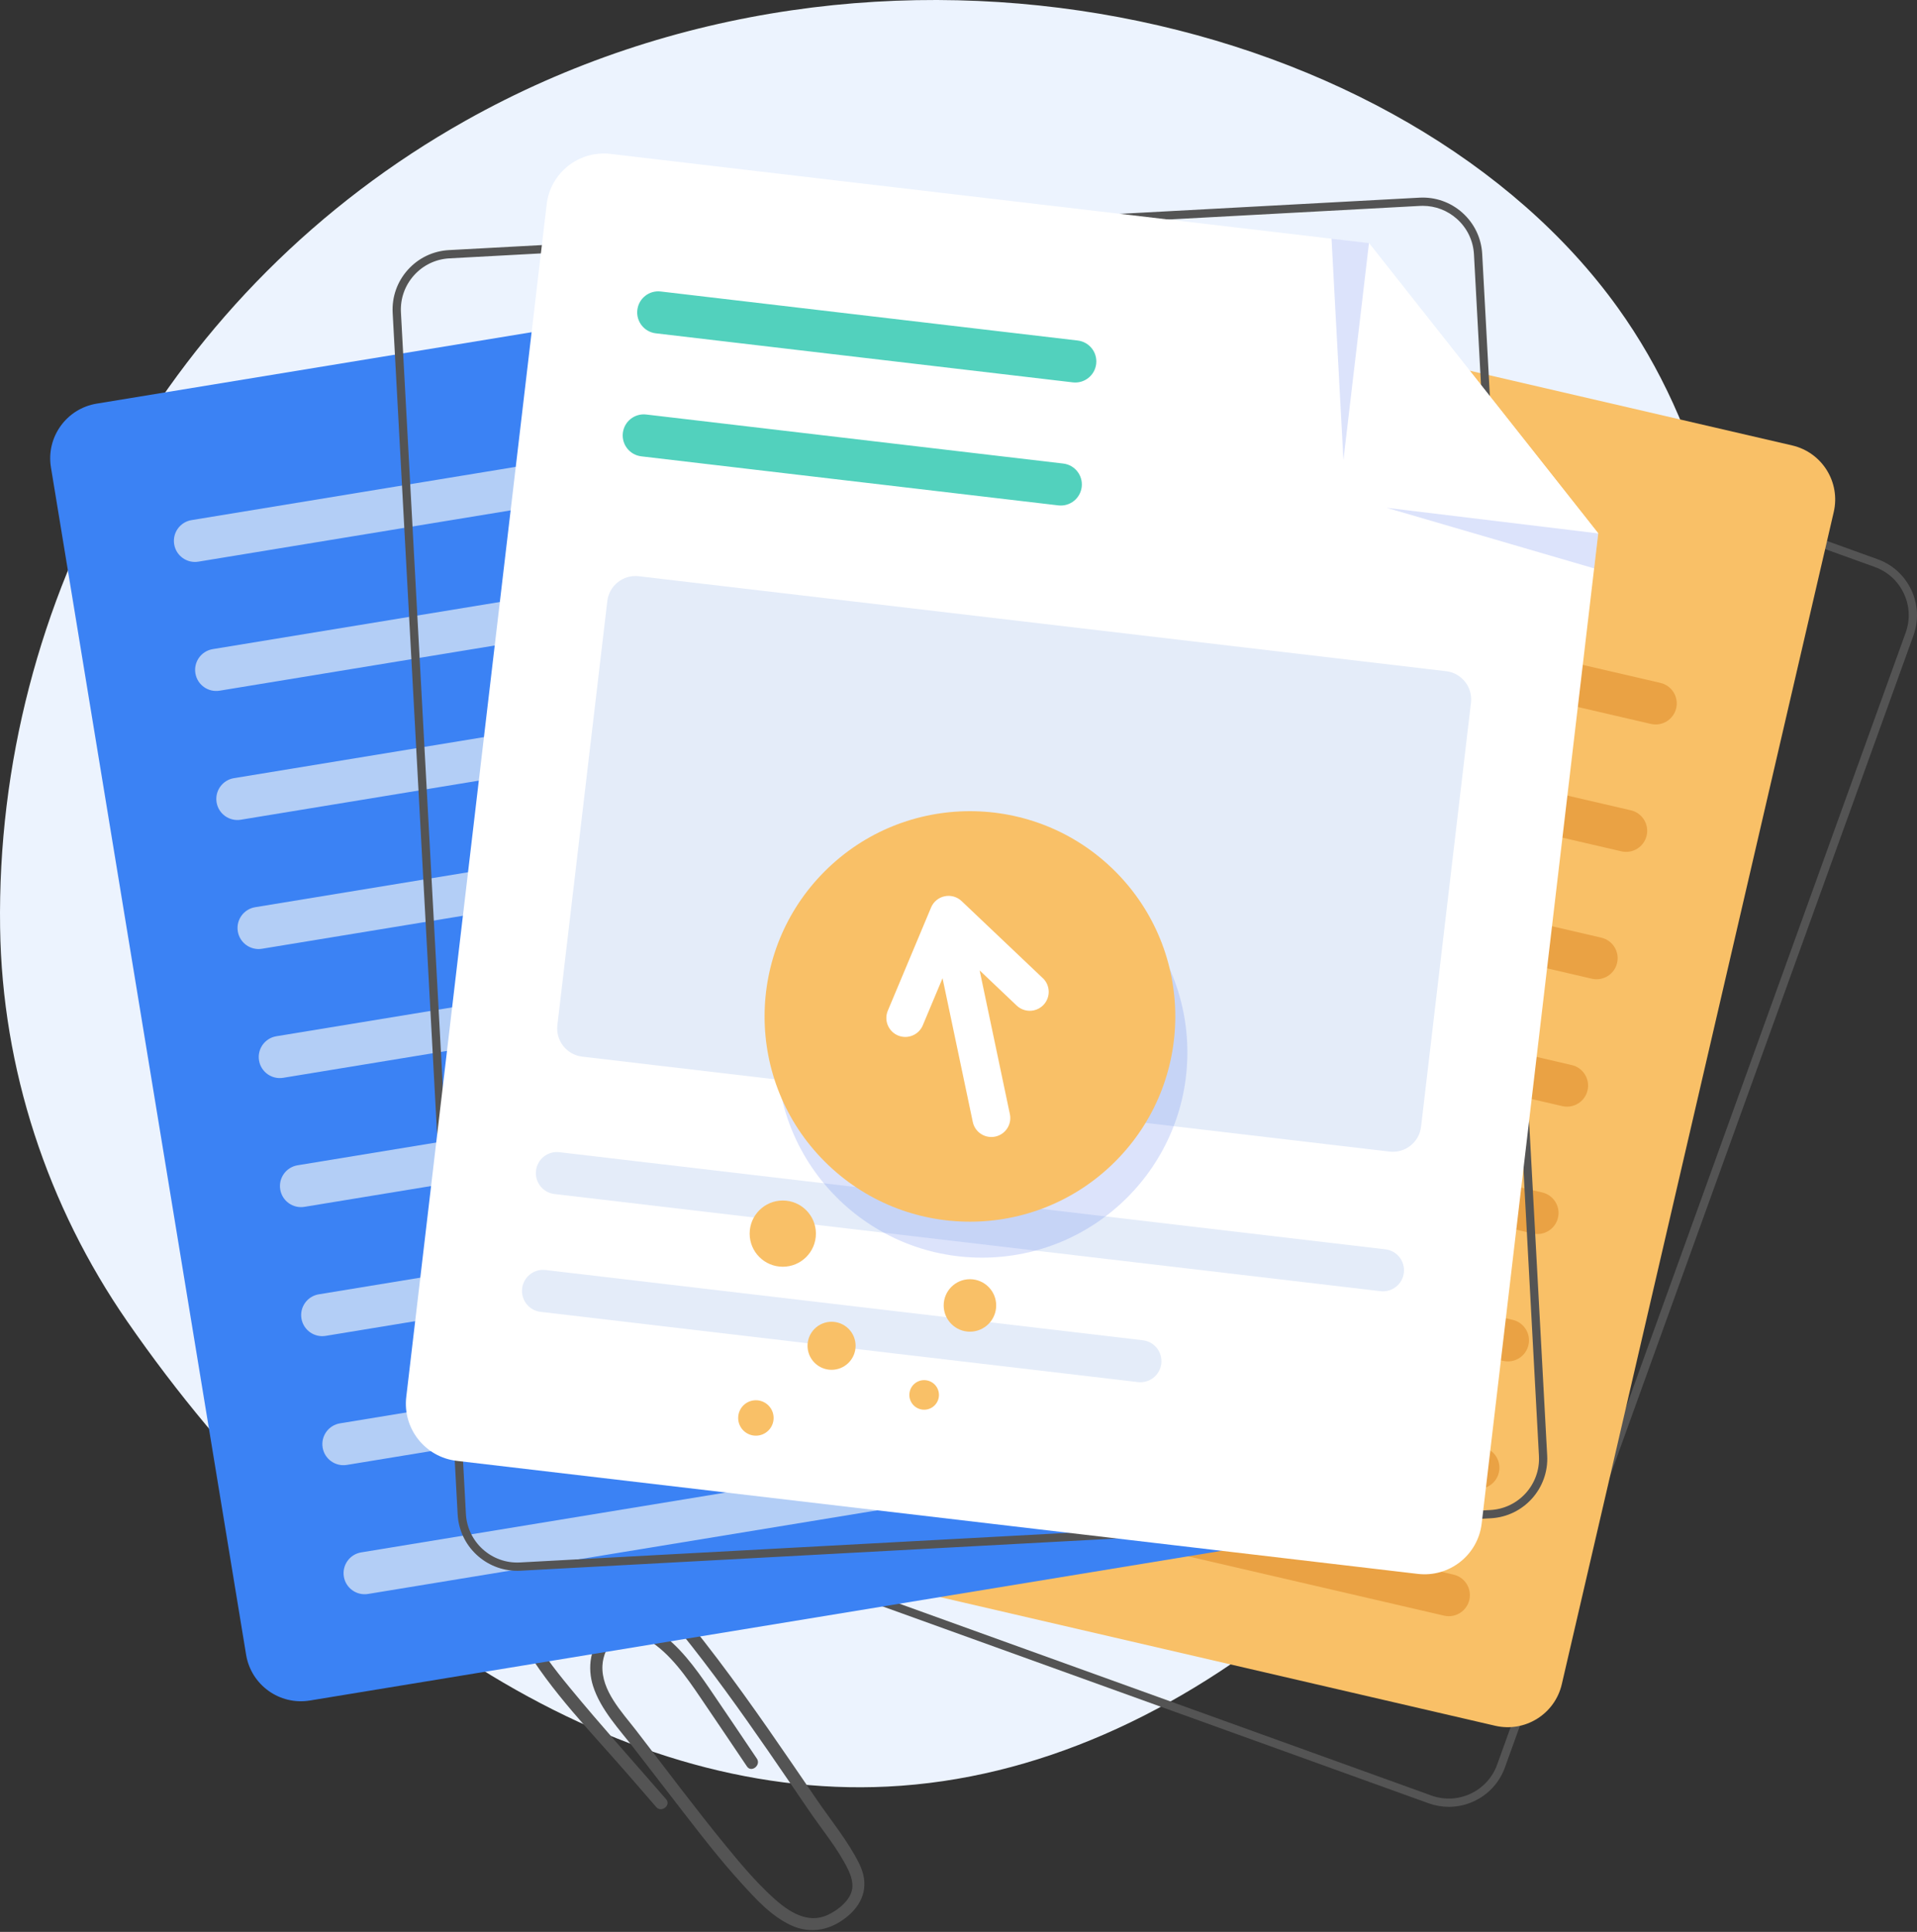 <svg width="252" height="254" viewBox="0 0 252 254" fill="none" xmlns="http://www.w3.org/2000/svg">
<rect x="0" y="0" width="252" height="254" fill="#333333" stroke="none"/>
<g id="Upload svg" clip-path="url(#clip0_721_17290)">
<path id="Vector" d="M16.722 173.732C6.231 158.565 0.279 140.558 0.013 121.962C-0.606 78.984 22.208 37.798 61.149 15.894C115.868 -14.883 185.171 2.129 212.684 40.476C257.901 103.499 195.196 231.029 116.666 234.897C80.312 236.688 43.09 211.852 16.722 173.732Z" fill="#ECF3FE"/>
<path id="Vector_2" d="M190.458 237.56C189.561 237.56 188.661 237.405 187.793 237.091L67.619 193.754C65.648 193.044 64.073 191.609 63.184 189.714C62.292 187.819 62.194 185.69 62.904 183.722L116.606 34.899C118.073 30.834 122.575 28.719 126.641 30.186L246.815 73.524C248.786 74.234 250.361 75.669 251.252 77.564C252.143 79.459 252.242 81.588 251.531 83.556L197.83 232.379C197.12 234.349 195.684 235.923 193.789 236.812C192.729 237.31 191.596 237.56 190.46 237.56H190.458ZM123.987 30.807C121.22 30.807 118.619 32.52 117.628 35.268L63.926 184.09C63.314 185.787 63.4 187.621 64.166 189.252C64.934 190.884 66.291 192.121 67.987 192.732L188.162 236.07C189.858 236.682 191.693 236.596 193.325 235.83C194.958 235.062 196.194 233.706 196.806 232.01L250.508 83.188C251.12 81.491 251.034 79.657 250.268 78.026C249.5 76.394 248.143 75.157 246.447 74.546L126.272 31.208C125.519 30.936 124.746 30.807 123.987 30.807Z" fill="#545454"/>
<path id="Vector_3" d="M87.192 209.288C83.444 204.989 78.707 198.914 72.059 201.618C69.466 202.674 67.547 204.987 66.869 207.655C66.11 210.641 67.219 213.522 68.685 216.034C72.405 222.4 77.765 227.786 82.569 233.327C83.802 234.749 85.037 236.174 86.27 237.596C86.945 238.374 88.248 237.347 87.57 236.565C83.337 231.683 79 226.871 74.894 221.881C72.857 219.405 70.819 216.8 69.405 213.905C68.199 211.436 67.724 208.666 69.215 206.112C70.636 203.677 73.441 202.287 76.206 202.62C79.081 202.965 81.157 205.143 83.004 207.12C87.444 211.874 91.484 216.984 95.323 222.232C99.15 227.462 102.781 232.831 106.434 238.181C108.097 240.616 110.105 243.018 111.419 245.666C111.898 246.634 112.29 247.761 111.895 248.85C111.381 250.266 109.632 251.541 108.242 251.991C105.738 252.799 103.336 251.058 101.632 249.504C99.359 247.43 97.349 245.039 95.405 242.663C91.346 237.703 87.514 232.552 83.598 227.48C81.754 225.091 79.036 222.28 79.193 218.999C79.256 217.698 79.839 216.266 80.908 215.433C82.245 214.388 83.838 214.78 85.139 215.569C88.106 217.372 90.201 220.444 92.112 223.25C94.152 226.243 96.169 229.255 98.197 232.257C98.775 233.114 100.073 232.078 99.497 231.226C97.43 228.165 95.377 225.093 93.29 222.042C91.376 219.246 89.282 216.349 86.421 214.432C84.273 212.994 81.506 212.552 79.458 214.586C77.554 216.478 77.198 219.271 77.96 221.672C78.954 224.799 81.427 227.385 83.389 229.924C85.663 232.869 87.935 235.818 90.211 238.761C92.497 241.719 94.802 244.669 97.317 247.437C99.25 249.564 101.303 251.885 103.973 253.127C106.545 254.322 109.201 253.798 111.415 251.953C113.717 250.035 114.22 247.58 112.936 245.005C111.454 242.033 109.23 239.341 107.363 236.607C105.242 233.501 103.126 230.389 100.973 227.304C96.646 221.101 92.162 214.994 87.188 209.29L87.192 209.288Z" fill="#545454"/>
<g id="Group">
<path id="Vector_4" d="M196.549 226.9L72.097 198.05C68.172 197.14 65.727 193.221 66.636 189.295L102.386 35.175C103.297 31.251 107.216 28.807 111.143 29.716L235.595 58.566C239.52 59.477 241.965 63.395 241.055 67.321L205.306 221.441C204.395 225.365 200.475 227.809 196.549 226.9Z" fill="#F9C067"/>
<path id="Vector_5" d="M169.352 66.481L115.583 54.017C114.092 53.672 113.165 52.184 113.511 50.695C113.856 49.205 115.345 48.278 116.834 48.623L170.603 61.087C172.094 61.432 173.021 62.921 172.676 64.409C172.331 65.9 170.841 66.827 169.352 66.481Z" fill="#EAA244"/>
<path id="Vector_6" d="M217.022 95.181L111.699 70.765C110.209 70.419 109.281 68.931 109.627 67.442C109.972 65.951 111.461 65.025 112.951 65.37L218.273 89.786C219.764 90.131 220.691 91.62 220.346 93.109C220 94.599 218.511 95.526 217.022 95.181Z" fill="#EAA244"/>
<path id="Vector_7" d="M213.136 111.93L107.814 87.516C106.323 87.17 105.396 85.682 105.741 84.193C106.087 82.703 107.576 81.776 109.065 82.121L214.387 106.537C215.878 106.882 216.805 108.371 216.46 109.86C216.114 111.35 214.625 112.277 213.136 111.932V111.93Z" fill="#EAA244"/>
<path id="Vector_8" d="M209.252 128.679L103.93 104.265C102.439 103.919 101.512 102.431 101.857 100.942C102.203 99.451 103.692 98.525 105.181 98.87L210.503 123.284C211.994 123.63 212.921 125.118 212.576 126.607C212.231 128.097 210.742 129.024 209.252 128.679Z" fill="#EAA244"/>
<path id="Vector_9" d="M205.367 145.429L100.045 121.015C98.554 120.669 97.627 119.181 97.972 117.692C98.317 116.202 99.807 115.275 101.296 115.62L206.618 140.034C208.109 140.38 209.036 141.868 208.691 143.357C208.345 144.847 206.856 145.774 205.367 145.429Z" fill="#EAA244"/>
<path id="Vector_10" d="M201.483 162.176L96.16 137.76C94.669 137.414 93.742 135.926 94.088 134.437C94.433 132.947 95.922 132.02 97.412 132.365L202.734 156.781C204.225 157.127 205.152 158.615 204.807 160.104C204.461 161.594 202.972 162.521 201.483 162.176Z" fill="#EAA244"/>
<path id="Vector_11" d="M197.598 178.925L92.275 154.511C90.784 154.165 89.857 152.677 90.203 151.188C90.548 149.698 92.037 148.771 93.526 149.116L198.849 173.53C200.34 173.876 201.267 175.364 200.921 176.853C200.576 178.343 199.087 179.27 197.598 178.925Z" fill="#EAA244"/>
<path id="Vector_12" d="M193.712 195.674L88.389 171.26C86.898 170.914 85.971 169.426 86.317 167.937C86.662 166.447 88.151 165.52 89.641 165.865L194.963 190.281C196.454 190.627 197.381 192.115 197.036 193.604C196.69 195.094 195.201 196.021 193.712 195.676V195.674Z" fill="#EAA244"/>
<path id="Vector_13" d="M189.828 212.423L84.506 188.009C83.015 187.663 82.088 186.175 82.433 184.686C82.778 183.196 84.268 182.269 85.757 182.614L191.079 207.028C192.57 207.374 193.497 208.862 193.152 210.351C192.806 211.842 191.317 212.768 189.828 212.423Z" fill="#EAA244"/>
</g>
<g id="Group_2">
<path id="Vector_14" d="M138.778 32.363L12.714 53.068C8.737 53.721 6.043 57.474 6.697 61.449L32.353 217.565C33.007 221.541 36.76 224.234 40.737 223.581L166.801 202.876C170.778 202.222 173.472 198.47 172.818 194.495L147.162 38.379C146.508 34.403 142.755 31.71 138.778 32.363Z" fill="#3B82F4"/>
<path id="Vector_15" d="M80.545 64.9L26.079 73.846C24.571 74.095 23.144 73.072 22.897 71.563C22.648 70.055 23.672 68.629 25.181 68.382L79.646 59.436C81.155 59.187 82.582 60.21 82.829 61.719C83.077 63.227 82.053 64.653 80.545 64.9Z" fill="#B3CEF6"/>
<path id="Vector_16" d="M135.556 73.288L28.868 90.81C27.359 91.058 25.933 90.035 25.686 88.527C25.437 87.018 26.461 85.592 27.97 85.346L134.658 67.823C136.166 67.575 137.593 68.598 137.84 70.106C138.089 71.615 137.065 73.041 135.556 73.288Z" fill="#B3CEF6"/>
<path id="Vector_17" d="M138.343 90.254L31.655 107.776C30.146 108.024 28.719 107.001 28.472 105.493C28.224 103.984 29.247 102.558 30.756 102.311L137.444 84.789C138.953 84.54 140.379 85.564 140.626 87.072C140.875 88.581 139.851 90.007 138.343 90.254Z" fill="#B3CEF6"/>
<path id="Vector_18" d="M141.131 107.219L34.443 124.741C32.934 124.99 31.508 123.967 31.261 122.458C31.012 120.95 32.036 119.524 33.545 119.277L140.233 101.755C141.742 101.506 143.168 102.53 143.415 104.038C143.664 105.546 142.64 106.972 141.131 107.219Z" fill="#B3CEF6"/>
<path id="Vector_19" d="M143.92 124.185L37.232 141.707C35.723 141.956 34.296 140.933 34.05 139.424C33.801 137.916 34.824 136.49 36.333 136.243L143.021 118.721C144.53 118.472 145.957 119.496 146.204 121.004C146.452 122.512 145.429 123.938 143.92 124.185Z" fill="#B3CEF6"/>
<path id="Vector_20" d="M146.708 141.151L40.02 158.673C38.511 158.922 37.085 157.898 36.838 156.39C36.589 154.882 37.613 153.456 39.122 153.209L145.81 135.687C147.319 135.438 148.745 136.461 148.992 137.97C149.241 139.478 148.217 140.904 146.708 141.151Z" fill="#B3CEF6"/>
<path id="Vector_21" d="M149.496 158.116L42.808 175.638C41.3 175.887 39.873 174.863 39.626 173.355C39.377 171.847 40.401 170.421 41.91 170.174L148.598 152.651C150.107 152.403 151.533 153.426 151.78 154.935C152.029 156.443 151.005 157.869 149.496 158.116Z" fill="#B3CEF6"/>
<path id="Vector_22" d="M152.284 175.082L45.596 192.604C44.087 192.852 42.66 191.829 42.413 190.321C42.164 188.812 43.188 187.386 44.697 187.139L151.385 169.617C152.894 169.369 154.32 170.392 154.567 171.9C154.816 173.409 153.792 174.835 152.284 175.082Z" fill="#B3CEF6"/>
<path id="Vector_23" d="M155.072 192.047L48.384 209.57C46.875 209.818 45.448 208.795 45.201 207.287C44.953 205.778 45.976 204.352 47.485 204.105L154.173 186.583C155.682 186.334 157.108 187.358 157.355 188.866C157.604 190.375 156.58 191.801 155.072 192.047Z" fill="#B3CEF6"/>
</g>
<path id="Vector_24" d="M67.986 206.524C63.855 206.524 60.386 203.282 60.161 199.11L51.618 41.132C51.505 39.042 52.212 37.031 53.612 35.474C55.012 33.916 56.932 32.996 59.024 32.883L186.592 25.989C188.683 25.877 190.694 26.583 192.252 27.982C193.81 29.382 194.73 31.302 194.843 33.393L203.386 191.371C203.619 195.687 200.297 199.387 195.98 199.621L68.412 206.515C68.269 206.522 68.125 206.526 67.984 206.526L67.986 206.524ZM187.025 27.063C186.902 27.063 186.777 27.066 186.653 27.073L59.085 33.968C57.285 34.064 55.629 34.857 54.423 36.2C53.218 37.542 52.608 39.273 52.705 41.074L61.247 199.052C61.448 202.77 64.637 205.631 68.356 205.429L195.924 198.535C199.643 198.335 202.503 195.146 202.303 191.428L193.76 33.45C193.664 31.65 192.871 29.995 191.527 28.789C190.277 27.668 188.69 27.063 187.023 27.063H187.025Z" fill="#545454"/>
<g id="Group_3">
<path id="Vector_25" d="M179.959 31.965L80.262 20.236C76.111 19.748 72.351 22.716 71.862 26.865L53.404 183.673C52.916 187.822 55.885 191.582 60.035 192.07L186.377 206.932C190.528 207.42 194.288 204.452 194.777 200.302L210.099 70.131L179.957 31.963L179.959 31.965Z" fill="white"/>
<path id="Vector_26" d="M176.823 58.601C176.335 62.751 179.304 66.51 183.454 66.998L210.099 70.133L179.957 31.965L176.821 58.601H176.823Z" fill="white"/>
<g id="Vector_27" style="mix-blend-mode:multiply" opacity="0.2">
<path d="M182.273 66.764L209.559 74.733L210.099 70.133L182.273 66.764Z" fill="#5172ED"/>
</g>
<g id="Vector_28" style="mix-blend-mode:multiply" opacity="0.2">
<path d="M176.601 60.485L175.037 31.385L179.959 31.965L176.601 60.485Z" fill="#5172ED"/>
</g>
<path id="Vector_29" d="M141.025 50.273L86.207 43.824C84.688 43.645 83.602 42.269 83.781 40.75C83.96 39.231 85.336 38.145 86.855 38.324L141.673 44.772C143.193 44.951 144.279 46.327 144.1 47.846C143.921 49.365 142.545 50.452 141.025 50.273Z" fill="#52D1BD"/>
<path id="Vector_30" d="M139.121 66.447L84.303 59.999C82.784 59.82 81.697 58.444 81.876 56.925C82.055 55.406 83.432 54.32 84.951 54.499L139.769 60.947C141.289 61.126 142.375 62.502 142.196 64.021C142.017 65.54 140.641 66.626 139.121 66.447Z" fill="#52D1BD"/>
<path id="Vector_31" d="M181.471 169.762L72.886 156.988C71.367 156.809 70.28 155.433 70.459 153.914C70.638 152.395 72.015 151.309 73.534 151.488L182.119 164.261C183.639 164.44 184.725 165.816 184.546 167.335C184.367 168.854 182.991 169.941 181.471 169.762Z" fill="#E4ECF9"/>
<path id="Vector_32" d="M149.584 181.715L71.064 172.479C69.544 172.3 68.458 170.925 68.637 169.405C68.816 167.886 70.192 166.8 71.712 166.979L150.232 176.215C151.752 176.394 152.838 177.77 152.659 179.289C152.48 180.808 151.104 181.894 149.584 181.715Z" fill="#E4ECF9"/>
<path id="Vector_33" d="M182.663 151.409L76.541 138.926C74.493 138.684 73.029 136.83 73.271 134.785L79.834 79.032C80.076 76.985 81.93 75.522 83.975 75.763L190.098 88.247C192.146 88.489 193.61 90.342 193.368 92.387L186.805 148.14C186.563 150.187 184.709 151.651 182.663 151.409Z" fill="#E4ECF9"/>
</g>
<g id="Vector_34" style="mix-blend-mode:multiply" opacity="0.2">
<path d="M129.091 165.353C144 165.353 156.087 153.271 156.087 138.366C156.087 123.461 144 111.379 129.091 111.379C114.182 111.379 102.096 123.461 102.096 138.366C102.096 153.271 114.182 165.353 129.091 165.353Z" fill="#5172ED"/>
</g>
<g id="Group_4">
<path id="Vector_35" d="M146.593 152.722C157.135 142.183 157.135 125.096 146.593 114.557C136.05 104.018 118.958 104.018 108.415 114.557C97.873 125.096 97.873 142.183 108.415 152.722C118.958 163.262 136.05 163.262 146.593 152.722Z" fill="#F9C067"/>
<path id="Vector_36" d="M137.079 128.603L126.408 118.472C125.814 117.908 124.982 117.672 124.18 117.84C123.378 118.008 122.71 118.56 122.395 119.315L116.709 132.882C116.178 134.151 116.775 135.611 118.044 136.143C119.313 136.674 120.774 136.076 121.305 134.808L123.902 128.613L127.878 147.513C128.16 148.859 129.481 149.721 130.829 149.438C132.175 149.156 133.038 147.835 132.755 146.488L128.78 127.588L133.651 132.213C134.269 132.798 135.107 133.008 135.882 132.845C136.359 132.745 136.812 132.503 137.174 132.122C138.121 131.125 138.081 129.549 137.082 128.601L137.079 128.603Z" fill="white"/>
</g>
<path id="Vector_37" d="M102.901 166.548C105.306 166.548 107.256 164.599 107.256 162.195C107.256 159.791 105.306 157.842 102.901 157.842C100.496 157.842 98.546 159.791 98.546 162.195C98.546 164.599 100.496 166.548 102.901 166.548Z" fill="#F9C067"/>
<path id="Vector_38" d="M111.548 179.175C112.782 177.942 112.782 175.943 111.548 174.709C110.315 173.476 108.315 173.476 107.081 174.709C105.847 175.943 105.847 177.942 107.081 179.175C108.315 180.409 110.315 180.409 111.548 179.175Z" fill="#F9C067"/>
<path id="Vector_39" d="M127.503 175.087C129.409 175.087 130.954 173.542 130.954 171.637C130.954 169.732 129.409 168.188 127.503 168.188C125.598 168.188 124.053 169.732 124.053 171.637C124.053 173.542 125.598 175.087 127.503 175.087Z" fill="#F9C067"/>
<path id="Vector_40" d="M123.405 183.714C123.577 182.654 122.857 181.655 121.796 181.483C120.736 181.311 119.736 182.031 119.564 183.091C119.392 184.151 120.112 185.15 121.173 185.322C122.233 185.494 123.233 184.774 123.405 183.714Z" fill="#F9C067"/>
<path id="Vector_41" d="M99.366 188.761C100.653 188.761 101.696 187.718 101.696 186.431C101.696 185.145 100.653 184.102 99.366 184.102C98.079 184.102 97.036 185.145 97.036 186.431C97.036 187.718 98.079 188.761 99.366 188.761Z" fill="#F9C067"/>
</g>
<defs>
<clipPath id="clip0_721_17290">
<rect width="252" height="254" fill="white"/>
</clipPath>
</defs>
</svg>
